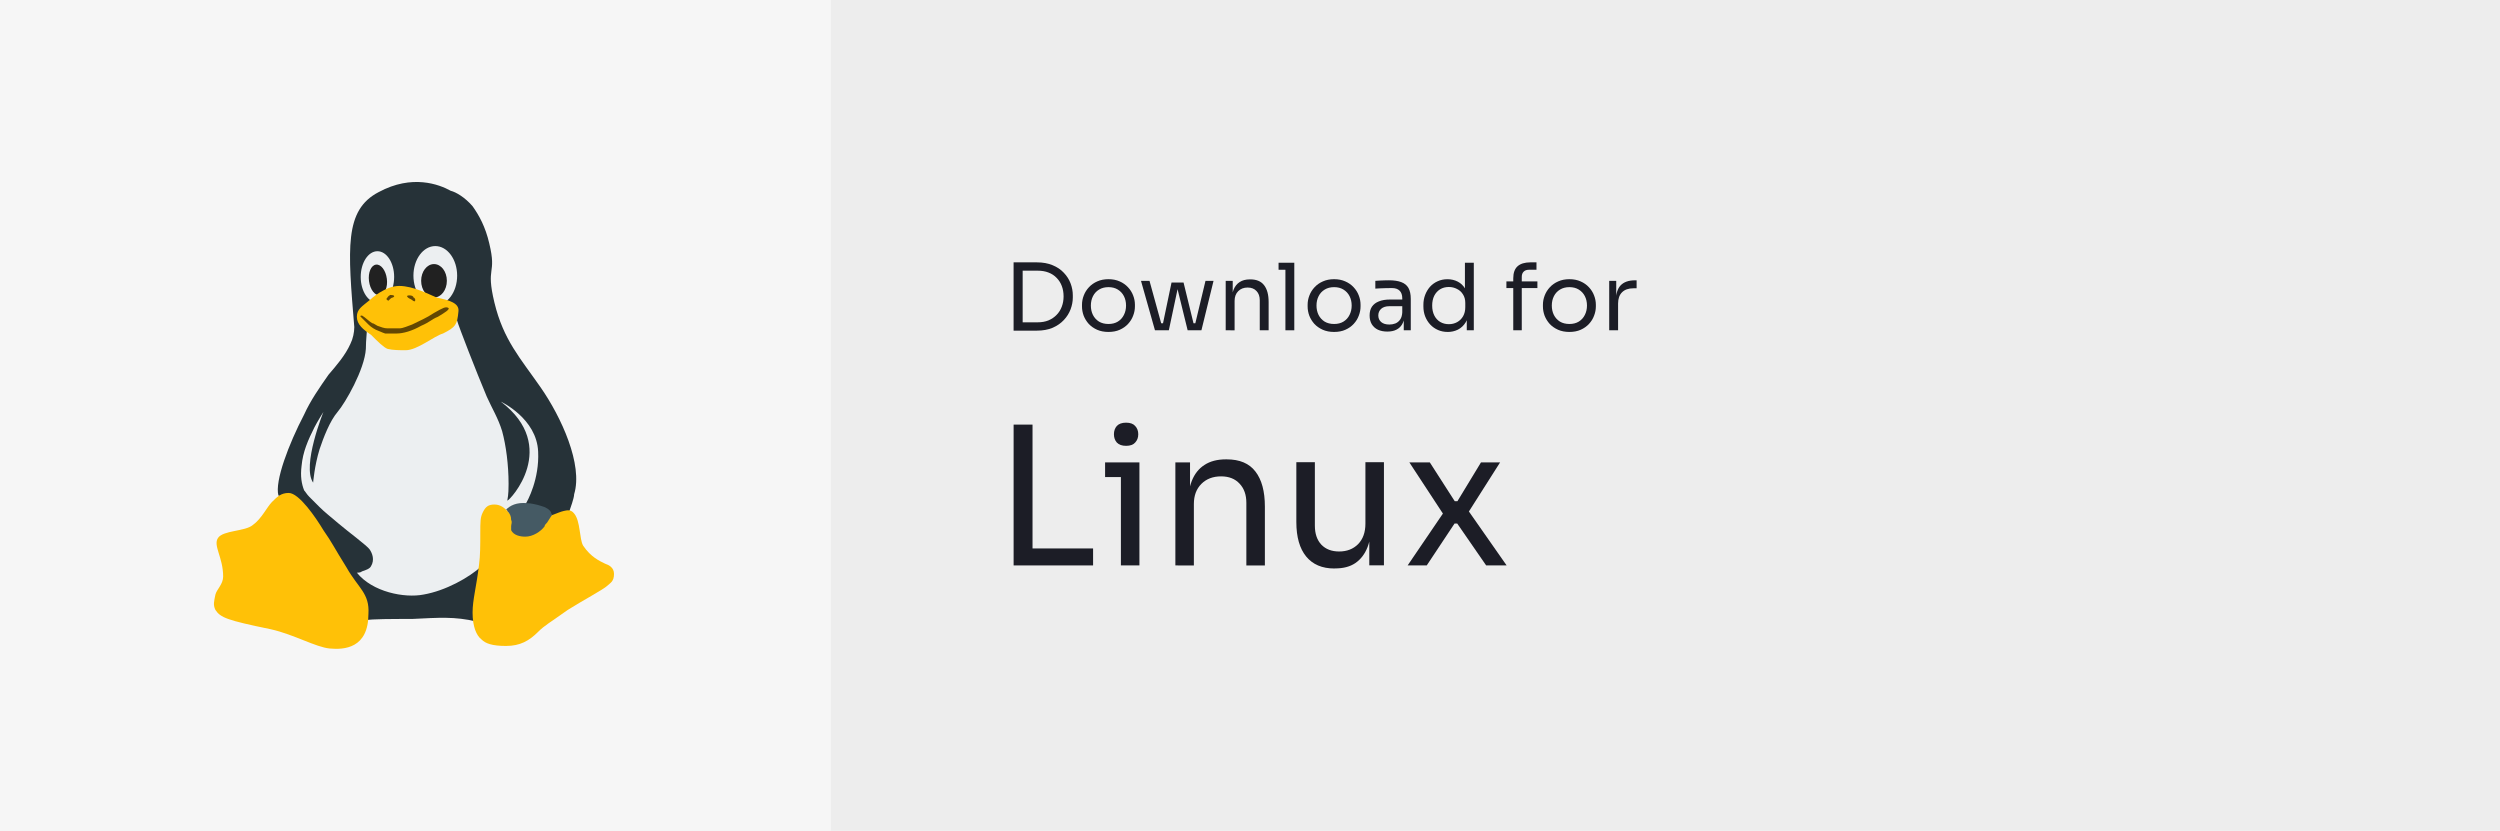 <?xml version="1.0" encoding="UTF-8"?>
<svg width="341.72" height="113.57" version="1.1" viewBox="0 0 90.414 30.049" xmlns="http://www.w3.org/2000/svg">
 <g transform="translate(-79.262 -63.847)">
  <g stroke-linecap="square" stroke-width=".916">
   <rect x="79.262" y="63.847" width="90.414" height="30.049" fill="#ededed" stop-color="#000000"/>
   <rect x="79.262" y="63.847" width="30.049" height="30.049" fill="#f6f6f6" stop-color="#000000" style="-inkscape-stroke:none;font-variation-settings:normal"/>
   <g transform="translate(0 2.906)" fill="#1c1d26" stop-color="#000000" style="-inkscape-stroke:none;font-variation-settings:normal">
    <g stop-color="#000000" style="-inkscape-stroke:none;font-variation-settings:normal" aria-label="Download for">
     <path d="m116.18 72.899v-.301h.609q.221 0 .392-.07.174-.074.295-.201.124-.127.187-.298.064-.171.064-.368 0-.208-.064-.375-.064-.171-.187-.295-.12-.127-.295-.194-.171-.067-.392-.067h-.609v-.301h.576q.331 0 .576.104.244.1.405.274.164.171.244.385.08.211.08.432v.074q0 .214-.08.428t-.244.388q-.161.174-.405.281-.244.104-.576.104zm-.261 0v-2.47h.328v2.47z" stop-color="#000000" style="-inkscape-stroke:none;font-variation-settings:normal"/>
     <path d="m119.35 72.946q-.234 0-.412-.08t-.301-.211q-.12-.134-.184-.298-.06-.164-.06-.335v-.06q0-.171.064-.335.064-.167.187-.298.124-.134.301-.211.177-.08.405-.08.228 0 .405.08.177.077.301.211.124.131.187.298.064.164.064.335v.06q0 .171-.064.335-.06.164-.184.298-.12.131-.298.211-.177.08-.412.08zm0-.288q.201 0 .341-.087.144-.09.218-.241.077-.151.077-.338 0-.191-.077-.341t-.221-.238q-.141-.087-.338-.087-.194 0-.338.087t-.221.238q-.077.151-.077.341 0 .187.074.338.077.151.218.241.144.087.345.087z" stop-color="#000000" style="-inkscape-stroke:none;font-variation-settings:normal"/>
     <path d="m121.27 72.886.361-1.727h.435l.422 1.727h-.274l-.422-1.72h.107l-.365 1.72zm-.164 0v-.254h.372v.254zm-.074 0-.505-1.787h.308l.492 1.787zm1.248 0v-.254h.372v.254zm.151 0 .428-1.787h.291l-.438 1.787z" stop-color="#000000" style="-inkscape-stroke:none;font-variation-settings:normal"/>
     <path d="m123.59 72.886v-1.787h.254v.766h-.04q0-.264.07-.445.074-.184.221-.278.147-.097.372-.097h.013q.338 0 .499.211.164.211.164.609v1.021h-.321v-1.088q0-.208-.117-.331-.117-.127-.321-.127-.211 0-.341.131t-.131.348v1.068z" stop-color="#000000" style="-inkscape-stroke:none;font-variation-settings:normal"/>
     <path d="m125.75 72.886v-2.443h.321v2.443zm-.248-2.189v-.254h.569v.254z" stop-color="#000000" style="-inkscape-stroke:none;font-variation-settings:normal"/>
     <path d="m127.51 72.946q-.234 0-.412-.08t-.301-.211q-.12-.134-.184-.298-.06-.164-.06-.335v-.06q0-.171.064-.335.064-.167.187-.298.124-.134.301-.211.177-.08.405-.08.228 0 .405.08.177.077.301.211.124.131.187.298.064.164.064.335v.06q0 .171-.064.335-.06.164-.184.298-.12.131-.298.211-.177.08-.412.08zm0-.288q.201 0 .341-.087.144-.09.218-.241.077-.151.077-.338 0-.191-.077-.341t-.221-.238q-.141-.087-.338-.087-.194 0-.338.087t-.221.238q-.077.151-.077.341 0 .187.074.338.077.151.218.241.144.087.345.087z" stop-color="#000000" style="-inkscape-stroke:none;font-variation-settings:normal"/>
     <path d="m130.03 72.886v-.536h-.054v-.619q0-.184-.097-.278-.094-.094-.278-.094-.104 0-.214.003t-.211.007q-.1.003-.174.01v-.281q.074-.007.154-.01.084-.007.171-.007.087-.003.167-.003.274 0 .448.067.174.064.258.211.084.147.084.398v1.131zm-.586.047q-.201 0-.348-.067-.144-.07-.224-.201-.077-.131-.077-.315 0-.191.084-.318.087-.127.251-.191.164-.067.395-.067h.485v.241h-.499q-.194 0-.298.094-.104.094-.104.241 0 .147.104.238.104.09.298.09.114 0 .218-.04.104-.044.171-.141.07-.1.077-.274l.087.127q-.017.191-.094.321-.074.127-.208.194-.131.067-.318.067z" stop-color="#000000" style="-inkscape-stroke:none;font-variation-settings:normal"/>
     <path d="m131.62 72.946q-.191 0-.351-.07-.161-.07-.281-.197-.117-.127-.184-.295-.064-.167-.064-.361v-.06q0-.191.064-.358t.177-.295q.117-.127.274-.197.161-.074.355-.074.204 0 .372.087.167.084.274.264.107.181.12.469l-.134-.214v-1.202h.321v2.443h-.254v-.793h.094q-.013.305-.127.495-.114.187-.288.274-.171.084-.368.084zm.043-.281q.164 0 .298-.074t.214-.211q.08-.141.08-.328v-.154q0-.184-.084-.311-.08-.131-.218-.197-.134-.07-.295-.07-.177 0-.315.084-.134.084-.211.234-.074.151-.074.355t.077.358q.077.151.214.234.137.08.311.08z" stop-color="#000000" style="-inkscape-stroke:none;font-variation-settings:normal"/>
     <path d="m133.99 72.886v-1.878q0-.298.157-.438t.462-.141h.221v.268h-.274q-.124 0-.191.07-.067.067-.067.187v1.931zm-.248-1.526v-.241h1.121v.241z" stop-color="#000000" style="-inkscape-stroke:none;font-variation-settings:normal"/>
     <path d="m136.02 72.946q-.234 0-.412-.08t-.301-.211q-.12-.134-.184-.298-.06-.164-.06-.335v-.06q0-.171.064-.335.064-.167.187-.298.124-.134.301-.211.177-.08.405-.08.228 0 .405.08.177.077.301.211.124.131.187.298.064.164.064.335v.06q0 .171-.064.335-.06.164-.184.298-.12.131-.298.211-.177.08-.412.08zm0-.288q.201 0 .341-.087.144-.09.218-.241.077-.151.077-.338 0-.191-.077-.341t-.221-.238q-.141-.087-.338-.087-.194 0-.338.087t-.221.238q-.077.151-.077.341 0 .187.074.338.077.151.218.241.144.087.345.087z" stop-color="#000000" style="-inkscape-stroke:none;font-variation-settings:normal"/>
     <path d="m137.46 72.886v-1.787h.254v.736h-.013q0-.392.171-.572.174-.184.519-.184h.06v.288h-.114q-.268 0-.412.144-.144.141-.144.408v.967z" stop-color="#000000" style="-inkscape-stroke:none;font-variation-settings:normal"/>
    </g>
    <g stop-color="#000000" style="-inkscape-stroke:none;font-variation-settings:normal" aria-label="Linux">
     <path d="m115.92 81.39v-5.093h.684v5.093zm.544 0v-.614h2.33v.614z" stop-color="#000000" style="-inkscape-stroke:none;font-variation-settings:normal"/>
     <path d="m119.8 81.39v-3.725h.67v3.725zm-.572-3.195v-.53h1.242v.53zm.76-1.13q-.223 0-.335-.119-.105-.119-.105-.3 0-.181.105-.3.112-.119.335-.119.223 0 .328.119.112.119.112.3 0 .181-.112.3-.105.119-.328.119z" stop-color="#000000" style="-inkscape-stroke:none;font-variation-settings:normal"/>
     <path d="m121.77 81.39v-3.725h.53v1.598h-.084q0-.551.147-.928.153-.384.46-.579.307-.202.774-.202h.028q.705 0 1.04.44.342.44.342 1.27v2.128h-.67v-2.267q0-.433-.244-.691-.244-.265-.67-.265-.44 0-.712.272-.272.272-.272.726v2.225z" stop-color="#000000" style="-inkscape-stroke:none;font-variation-settings:normal"/>
     <path d="m127.52 81.501q-.663 0-1.019-.433-.356-.433-.356-1.249v-2.163h.67v2.295q0 .44.237.691.237.244.642.244.419 0 .684-.265.265-.272.265-.74v-2.225h.67v3.732h-.53v-1.598h.084q0 .551-.146.935-.147.377-.44.579-.286.195-.733.195z" stop-color="#000000" style="-inkscape-stroke:none;font-variation-settings:normal"/>
     <path d="m130.17 81.39 1.333-1.96-.021.14-1.249-1.905h.74l.9 1.402h.098l.851-1.402h.691l-1.179 1.856.021-.126 1.395 1.995h-.74l-1.046-1.514h-.098l-1.005 1.514z" stop-color="#000000" style="-inkscape-stroke:none;font-variation-settings:normal"/>
    </g>
   </g>
  </g>
  <g transform="matrix(.465 0 0 .465 82.868 66.748)">
   <polygon points="16.1 28.4 15.6 32.5 17.4 38.3 21.5 40.6 27.7 40.6 33.5 36.2 36.1 29.3 30.1 22 28.4 17.9 20.1 18.2 20.2 20.5 18.6 23.5" fill="#eceff1"/>
   <path d="m34.3 23.9c-1.6-2.3-2.9-3.7-3.6-6.6s.2-2.1-.4-4.6c-.3-1.3-.8-2.2-1.3-2.9-.6-.7-1.3-1.1-1.7-1.2-.9-.5-3-1.3-5.6.1-2.7 1.4-2.4 4.4-1.9 10.5 0 .4-.1.9-.3 1.3-.4.9-1.1 1.7-1.7 2.4-.7 1-1.4 2-1.9 3.1-1.2 2.3-2.3 5.2-2 6.3.5-.1 6.8 9.5 6.8 9.7.4-.1 2.1-.1 3.6-.1 2.1-.1 3.3-.2 5 .2 0-.3-.1-.6-.1-.9 0-.6.1-1.1.2-1.8.1-.5.2-1 .3-1.6-1 .9-2.8 1.9-4.5 2.2-1.5.3-4-.2-5.2-1.7.1 0 .3 0 .4-.1.3-.1.6-.2.7-.4.3-.5.1-1-.1-1.3s-1.7-1.4-2.4-2-1.1-.9-1.5-1.3l-.8-.8c-.2-.2-.3-.4-.4-.5-.2-.5-.3-1.1-.2-1.9.1-1.1.5-2 1-3 .2-.4.7-1.2.7-1.2s-1.7 4.2-.8 5.5c0 0 .1-1.3.5-2.6.3-.9.8-2.2 1.4-2.9s2.1-3.3 2.2-4.9c0-.7.1-1.4.1-1.9-.4-.4 6.6-1.4 7-.3.1.4 1.5 4 2.3 5.9.4.9.9 1.7 1.2 2.7.3 1.1.5 2.6.5 4.1 0 .3 0 .8-.1 1.3.2 0 4.1-4.2-.5-7.7 0 0 2.8 1.3 2.9 3.9.1 2.1-.8 3.8-1 4.1.1 0 2.1.9 2.2.9.4 0 1.2-.3 1.2-.3.1-.3.4-1.1.4-1.4.7-2.3-1-6-2.6-8.3z" fill="#263238"/>
   <g fill="#eceff1">
    <ellipse cx="21.6" cy="15.3" rx="1.3" ry="2"/>
    <ellipse cx="26.1" cy="15.2" rx="1.7" ry="2.3"/>
   </g>
   <g fill="#212121">
    <ellipse transform="matrix(-.125 -.992 .992 -.125 8.975 38.997)" cx="21.7" cy="15.5" rx="1.2" ry=".7"/>
    <ellipse cx="26" cy="15.6" rx="1" ry="1.3"/>
   </g>
   <g fill="#ffc107">
    <path d="m39.3 37.6c-.4-.2-1.1-.5-1.7-1.4-.3-.5-.2-1.9-.7-2.5-.3-.4-.7-.2-.8-.2-.9.2-3 1.6-4.4 0-.2-.2-.5-.5-1-.5s-.7.2-.9.6-.2.7-.2 1.7c0 .8 0 1.7-.1 2.4-.2 1.7-.5 2.7-.5 3.7 0 1.1.3 1.8.7 2.1.3.3.8.5 1.9.5s1.8-.4 2.5-1.1c.5-.5.9-.7 2.3-1.7 1.1-.7 2.8-1.6 3.1-1.9.2-.2.5-.3.5-.9 0-.5-.4-.7-.7-.8z"/>
    <path d="m19.2 37.9c-1-1.6-1.1-1.9-1.8-2.9-.6-1-1.9-2.9-2.7-2.9-.6 0-.9.3-1.3.7s-.8 1.3-1.5 1.8c-.6.5-2.3.4-2.7 1s.4 1.5.4 3c0 .6-.5 1-.6 1.4-.1.5-.2.8 0 1.2.4.6.9.8 4.3 1.5 1.8.4 3.5 1.4 4.6 1.5s3 0 3-2.7c.1-1.6-.8-2-1.7-3.6z"/>
    <path d="m21.1 19.8c-.6-.4-1.1-.8-1.1-1.4s.4-.8 1-1.3c.1-.1 1.2-1.1 2.3-1.1s2.4.7 2.9.9c.9.2 1.8.4 1.7 1.1-.1 1-.2 1.2-1.2 1.7-.7.2-2 1.3-2.9 1.3-.4 0-1 0-1.4-.1-.3-.1-.8-.6-1.3-1.1z"/>
   </g>
   <g fill="#634703">
    <path d="m20.9 19c.2.2.5.4.8.5.2.1.5.2.5.2h.9c.5 0 1.2-.2 1.9-.6.7-.3.8-.5 1.3-.7.5-.3 1-.6.8-.7s-.4 0-1.1.4c-.6.4-1.1.6-1.7.9-.3.1-.7.3-1 .3h-.9c-.3 0-.5-.1-.8-.2-.2-.1-.3-.2-.4-.2-.2-.1-.6-.5-.8-.6 0 0-.2 0-.1.1l.6.6z"/>
    <path d="m23.9 16.8c.1.2.3.2.4.3s.2.1.2.1c.1-.1 0-.3-.1-.3 0-.2-.5-.2-.5-.1z"/>
    <path d="m22.3 17c0 .1.2.2.2.1.1-.1.2-.2.3-.2.2-.1.1-.2-.2-.2-.2.1-.2.2-.3.3z"/>
   </g>
   <path d="m32 34.7v.3c.2.4.7.5 1.1.5.6 0 1.2-.4 1.5-.8 0-.1.1-.2.2-.3.2-.3.3-.5.4-.6 0 0-.1-.1-.1-.2-.1-.2-.4-.4-.8-.5-.3-.1-.8-.2-1-.2-.9-.1-1.4.2-1.7.5 0 0 .1 0 .1.1.2.2.3.4.3.7.1.2 0 .3 0 .5z" fill="#455a64"/>
  </g>
 </g>
</svg>
